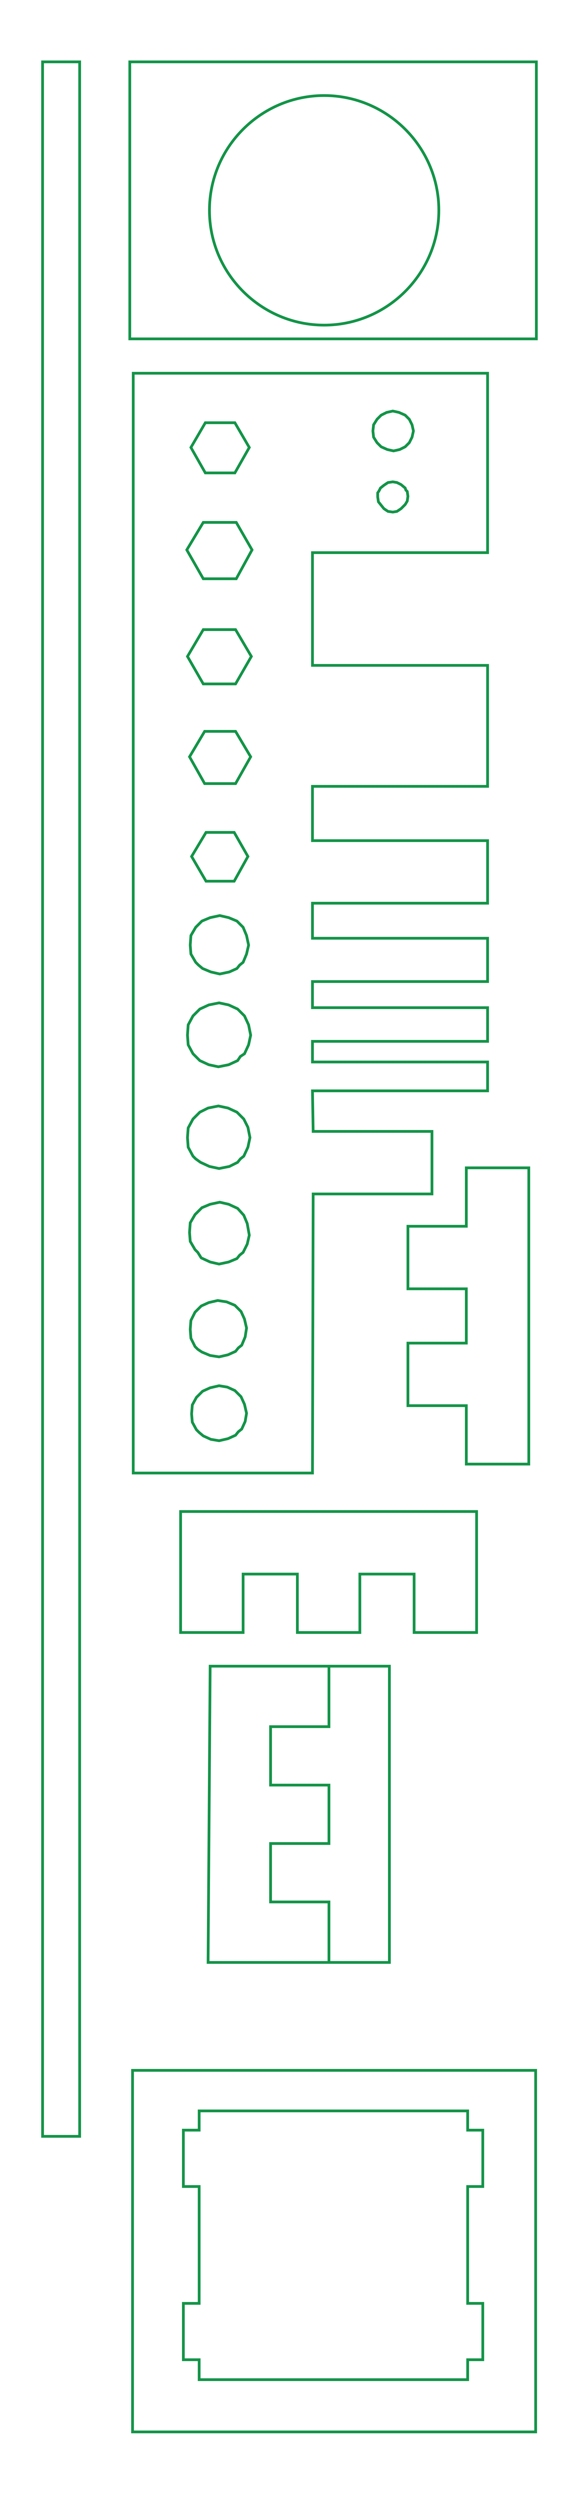 <?xml version="1.0" encoding="utf-8"?>
<!-- Generator: Adobe Illustrator 25.0.1, SVG Export Plug-In . SVG Version: 6.00 Build 0)  -->
<svg version="1.1" id="Layer_1" xmlns="http://www.w3.org/2000/svg" xmlns:xlink="http://www.w3.org/1999/xlink" x="0px" y="0px"
	 viewBox="0 0 83 363.7" style="enable-background:new 0 0 83 363.7;" xml:space="preserve">
<style type="text/css">
	.st0{display:none;}
	.st1{display:inline;fill:none;stroke:#010101;stroke-width:0.4;stroke-miterlimit:11.34;}
	.st2{display:inline;fill:none;stroke:#020202;stroke-width:0.4;stroke-miterlimit:11.34;}
	.st3{display:inline;fill:none;stroke:#231F20;stroke-width:0.4;stroke-miterlimit:10;}
	.st4{fill:none;stroke:#129447;stroke-width:0.4;stroke-miterlimit:11.34;}
	.st5{fill:none;stroke:#129447;stroke-width:0.4;stroke-miterlimit:10;}
</style>
<g id="Layer_1_1_" class="st0">
	<polyline class="st1" points="57.9,69.9 57.2,69.8 56.4,69.9 55.7,70.3 55.2,70.8 55,71.2 54.8,71.5 54.7,72.3 54.8,73.1 
		55.2,73.7 55.7,74.3 56.4,74.7 57.2,74.8 57.9,74.7 58.6,74.3 59.2,73.7 59.6,73.1 59.7,72.3 59.6,71.5 59.4,71.2 59.2,70.8 
		58.6,70.3 57.9,69.9 	"/>
	<polygon class="st2" points="11.3,310.5 11.3,9.3 6.5,9.3 6.5,310.5 	"/>
	<circle class="st1" cx="47.2" cy="30.6" r="17"/>
	<polygon class="st1" points="19.2,49 77.8,49 77.8,9.3 19.2,9.3 	"/>
	<path class="st3" d="M19.7,54.6h51v25.5H45.2v17h25.5v17H45.2v8.5h25.5v8.5H45.2v5.7h25.5v5.7H45.2v4.4h25.5v4.3H45.2v3.6h25.5v3.6
		H45.2l0.1,6.5h17.3v8.5H45.3L45.2,214H19.7V54.6"/>
	<polygon class="st3" points="34.4,61.2 29.8,61.2 27.4,65.1 29.8,69.1 34.4,69.1 36.7,65.1 	"/>
	<polygon class="st3" points="34.3,120.8 29.8,120.8 27.6,124.6 29.8,128.5 34.3,128.5 36.4,124.6 	"/>
	<polygon class="st3" points="34.4,106.1 29.7,106.1 27.3,110.1 29.7,114.3 34.4,114.3 36.8,110.1 	"/>
	<polyline class="st1" points="55.3,60 54.6,60.7 54.6,60.7 54.1,61.6 54,62.6 54.1,63.6 54.6,64.5 54.6,64.5 54.9,64.8 55.3,65.2 
		56.2,65.6 57.2,65.8 58.2,65.6 59.1,65.2 59.4,64.8 59.8,64.5 60.2,63.6 60.4,62.6 60.2,61.6 59.8,60.7 59.1,60 58.2,59.6 
		57.2,59.4 56.2,59.6 55.3,60 	"/>
	<polygon class="st3" points="34.4,91.3 29.5,91.3 27,95.5 29.5,99.8 34.4,99.8 36.9,95.5 	"/>
	<polygon class="st3" points="34.5,75.7 29.4,75.7 26.9,80 29.4,84.5 34.5,84.5 37,80 	"/>
	<polygon class="st1" points="26.6,220.2 69.1,220.2 69.1,237.2 60.6,237.2 60.6,228.7 52.1,228.7 52.1,237.2 43.6,237.2 
		43.6,228.7 35.1,228.7 35.1,237.2 26.6,237.2 	"/>
	<polygon class="st1" points="76.7,212.7 76.7,170.2 68.2,170.2 68.2,178.7 59.7,178.7 59.7,187.2 68.2,187.2 68.2,195.7 
		59.7,195.7 59.7,204.2 68.2,204.2 68.2,212.7 	"/>
	<polyline class="st1" points="47.9,242.7 47.9,251.2 39.4,251.2 39.4,259.7 47.9,259.7 47.9,268.2 39.4,268.2 39.4,276.7 
		47.9,276.7 47.9,285.2 	"/>
	<polygon class="st1" points="30.9,242.7 56.4,242.7 56.4,285.2 30.6,285.2 	"/>
	<path class="st1" d="M45.9,225"/>
	<path class="st1" d="M53.7,225"/>
	<polyline class="st1" points="29.3,133.8 28.3,134.8 28.3,134.8 27.6,136.1 27.5,137.5 27.6,138.9 28.3,140.2 28.3,140.2 
		28.7,140.6 29.3,141.2 30.6,141.8 32,142 33.4,141.8 34.7,141.2 35.1,140.6 35.7,140.2 36.3,138.9 36.5,137.5 36.3,136.1 
		35.7,134.8 34.7,133.8 33.4,133.2 32,133 30.6,133.2 29.3,133.8 	"/>
	<polyline class="st1" points="28.9,146.5 27.9,147.6 27.9,147.6 27.1,148.9 26.9,150.5 27.1,152 27.9,153.4 27.9,153.4 28.3,153.9 
		28.9,154.5 30.3,155.1 31.9,155.5 33.4,155.1 34.8,154.5 35.3,153.9 35.9,153.4 36.5,152 36.8,150.5 36.5,148.9 35.9,147.6 
		34.8,146.5 33.4,145.8 31.9,145.5 30.3,145.8 28.9,146.5 	"/>
	<polyline class="st1" points="29,161.5 28,162.5 28,162.5 27.2,163.9 27.1,165.4 27.2,166.9 28,168.3 28,168.3 28.4,168.7 
		29,169.3 30.4,169.9 31.9,170.2 33.4,169.9 34.7,169.3 35.2,168.7 35.8,168.3 36.4,166.9 36.7,165.4 36.4,163.9 35.8,162.5 
		34.7,161.5 33.4,160.9 31.9,160.6 30.4,160.9 29,161.5 	"/>
	<polyline class="st1" points="29.1,175.6 28.1,176.6 28.1,176.6 27.4,177.9 27.2,179.4 27.4,180.9 28.1,182.2 28.1,182.2 
		28.5,182.6 29.1,183.2 30.4,183.8 31.9,184.1 33.3,183.8 34.7,183.2 35.1,182.6 35.7,182.2 36.3,180.9 36.6,179.4 36.3,177.9 
		35.7,176.6 34.7,175.6 33.3,175 31.9,174.7 30.4,175 29.1,175.6 	"/>
	<polyline class="st1" points="29.3,189.8 28.3,190.8 28.3,190.8 27.6,192 27.5,193.4 27.6,194.7 28.3,196 28.3,196 28.7,196.4 
		29.3,196.9 30.5,197.5 31.9,197.8 33.3,197.5 34.5,196.9 34.9,196.4 35.5,196 36,194.7 36.3,193.4 36,192 35.5,190.8 34.5,189.8 
		33.3,189.2 31.9,189 30.5,189.2 29.3,189.8 	"/>
	<polyline class="st1" points="29.4,202.2 28.5,203.2 28.5,203.2 27.8,204.4 27.7,205.7 27.8,207 28.5,208.2 28.5,208.2 28.9,208.6 
		29.4,209.1 30.6,209.7 32,209.9 33.3,209.7 34.5,209.1 34.9,208.6 35.4,208.2 35.9,207 36.2,205.7 35.9,204.4 35.4,203.2 
		34.5,202.2 33.3,201.7 32,201.4 30.6,201.7 29.4,202.2 	"/>
	<polygon class="st1" points="28.7,306.8 28.7,309.6 26.4,309.6 26.4,318.4 28.7,318.4 28.7,334.8 26.4,334.8 26.4,343.6 
		28.7,343.6 28.7,346.5 68.4,346.5 68.4,343.6 70.6,343.6 70.6,334.8 68.4,334.8 68.4,318.4 70.6,318.4 70.6,309.6 68.4,309.6 
		68.4,306.8 	"/>
	<rect x="19.7" y="301.5" class="st1" width="58.1" height="52"/>
</g>
<g id="Layer_2_1_">
	<path class="st4" d="M56.5,74.4l0.7,0.1l0.6-0.1l0.6-0.4l0.6-0.6l0.3-0.5l0.1-0.7l-0.1-0.7l-0.2-0.2L59,71l-0.6-0.5l-0.6-0.3
		l-0.6-0.1l-0.7,0.1l-0.6,0.4L55.4,71l-0.2,0.4L55,71.7v0.6l0.1,0.7l0.4,0.5l0.4,0.5L56.5,74.4z"/>
	<path class="st4" d="M47.2,47.3c-9.2,0-16.7-7.5-16.7-16.7S38,13.9,47.2,13.9s16.7,7.5,16.7,16.7S56.4,47.3,47.2,47.3z"/>
	<polygon class="st5" points="29.9,68.8 27.8,65.1 29.9,61.5 34.2,61.5 36.3,65.1 34.2,68.8 	"/>
	<polygon class="st5" points="30,128.2 27.9,124.6 30,121.1 34.1,121.1 36.1,124.6 34.1,128.2 	"/>
	<path class="st4" d="M55.5,65l0.9,0.4l0.9,0.2l0.9-0.2L59,65l0.3-0.3l0,0l0,0l0.3-0.3l0.4-0.8l0.2-0.9L60,61.8L59.6,61L59,60.4
		L58.1,60l-0.9-0.2L56.3,60l-0.8,0.4L54.9,61l-0.5,0.8l-0.1,0.9l0.1,0.9l0.5,0.8l0.3,0.3L55.5,65z"/>
	<polygon class="st5" points="29.6,99.5 27.3,95.5 29.6,91.6 34.3,91.6 36.6,95.5 34.3,99.5 	"/>
	<polygon class="st5" points="29.6,84.2 27.2,80 29.6,76 34.4,76 36.7,80 34.4,84.2 	"/>
	<path class="st4" d="M29.5,140.9l1.2,0.5l1.3,0.3l1.4-0.3l1.1-0.5l0.4-0.5l0,0l0,0l0.5-0.4l0.5-1.2l0.3-1.3l-0.3-1.4l-0.5-1.2
		l-0.9-0.9l-1.2-0.5l-1.3-0.3l-1.4,0.3l-1.2,0.5l-0.9,0.9l-0.7,1.2l-0.1,1.4l0.1,1.3l0.7,1.2l0.4,0.4L29.5,140.9z"/>
	<path class="st4" d="M29.1,154.3l1.3,0.6l1.4,0.3l1.5-0.3l1.3-0.6l0.4-0.6l0,0l0,0l0.6-0.4l0.6-1.3l0.3-1.4l-0.3-1.5l-0.6-1.3l-1-1
		l-1.3-0.6l-1.4-0.3l-1.5,0.3l-1.3,0.6l-1,1l-0.7,1.3l-0.1,1.5l0.1,1.4l0.7,1.3l0.4,0.4L29.1,154.3z"/>
	<path class="st4" d="M29.2,169.1l1.3,0.6l1.4,0.3l1.5-0.3l1.2-0.6l0.4-0.5l0,0l0,0l0.5-0.4l0.6-1.3l0.3-1.4l-0.3-1.5l-0.6-1.2l-1-1
		l-1.3-0.6l-1.4-0.3l-1.5,0.3l-1.2,0.6l-1,1l-0.7,1.3l-0.1,1.4l0.1,1.4l0.7,1.3l0.4,0.4L29.2,169.1z"/>
	<path class="st4" d="M29.3,183l1.3,0.6l1.3,0.3l1.4-0.3l1.2-0.5l0.4-0.5l0,0l0,0l0.5-0.4L36,181l0.3-1.3L36,178l-0.5-1.2l-0.9-1
		l-1.3-0.6l-1.3-0.3l-1.4,0.3l-1.2,0.5l-1,1l-0.7,1.2l-0.1,1.4l0.1,1.3l0.7,1.2l0.4,0.4L29.3,183z"/>
	<path class="st4" d="M29.4,196.7l1.2,0.5l1.3,0.2l1.3-0.3l1.1-0.5l0.4-0.5l0,0l0,0l0.5-0.4l0.5-1.2l0.2-1.3l-0.3-1.3l-0.5-1.1
		l-0.9-0.9l-1.2-0.5l-1.3-0.2l-1.3,0.3l-1.1,0.5l-0.9,0.9l-0.6,1.2l-0.1,1.3l0.1,1.3l0.6,1.2l0.4,0.4L29.4,196.7z"/>
	<path class="st4" d="M29.6,208.9l1.1,0.5l1.2,0.2l1.3-0.3l1.1-0.5l0.4-0.5l0,0l0,0l0.5-0.4l0.5-1.1l0.2-1.2l-0.3-1.3l-0.5-1.1
		l-0.9-0.9l-1.1-0.5l-1.2-0.2l-1.3,0.3l-1.1,0.5l-0.9,0.9l-0.6,1.1l-0.1,1.3l0.1,1.2l0.6,1.1l0.4,0.4L29.6,208.9z"/>
	<rect x="6.2" y="9" class="st4" width="5.4" height="301.8"/>
	<rect x="18.9" y="9" class="st4" width="59.2" height="40.3"/>
	<path class="st5" d="M45.5,214.3H19.4v-160H71v26.1H45.5v16.4H71v17.6H45.5v7.9H71v9.1H45.5v5.1H71v6.3H45.5v3.8H71v4.9H45.5v3H71
		v4.2H45.5l0.1,5.9h17.3v9.1H45.6L45.5,214.3z"/>
	<polygon class="st4" points="60.3,237.5 60.3,229 52.4,229 52.4,237.5 43.3,237.5 43.3,229 35.4,229 35.4,237.5 26.3,237.5 
		26.3,219.9 69.4,219.9 69.4,237.5 	"/>
	<polygon class="st4" points="67.9,213 67.9,204.5 59.4,204.5 59.4,195.4 67.9,195.4 67.9,187.5 59.4,187.5 59.4,178.4 67.9,178.4 
		67.9,169.9 77,169.9 77,213 	"/>
	<polygon class="st4" points="30.3,285.5 30.6,242.4 56.7,242.4 56.7,285.5 	"/>
	<polygon class="st5" points="29.8,114 27.6,110.1 29.8,106.4 34.3,106.4 36.5,110.1 34.3,114 	"/>
	<polyline class="st4" points="47.9,242.4 47.9,251.2 39.4,251.2 39.4,259.7 47.9,259.7 47.9,268.2 39.4,268.2 39.4,276.7 
		47.9,276.7 47.9,285.5 	"/>
	<rect x="19.3" y="301.2" class="st4" width="58.7" height="52.6"/>
	<polygon class="st4" points="29,346.2 29,343.3 26.7,343.3 26.7,335.1 29,335.1 29,318.1 26.7,318.1 26.7,309.9 29,309.9 29,307.1 
		68.1,307.1 68.1,309.9 70.3,309.9 70.3,318.1 68.1,318.1 68.1,335.1 70.3,335.1 70.3,343.3 68.1,343.3 68.1,346.2 	"/>
</g>
</svg>
